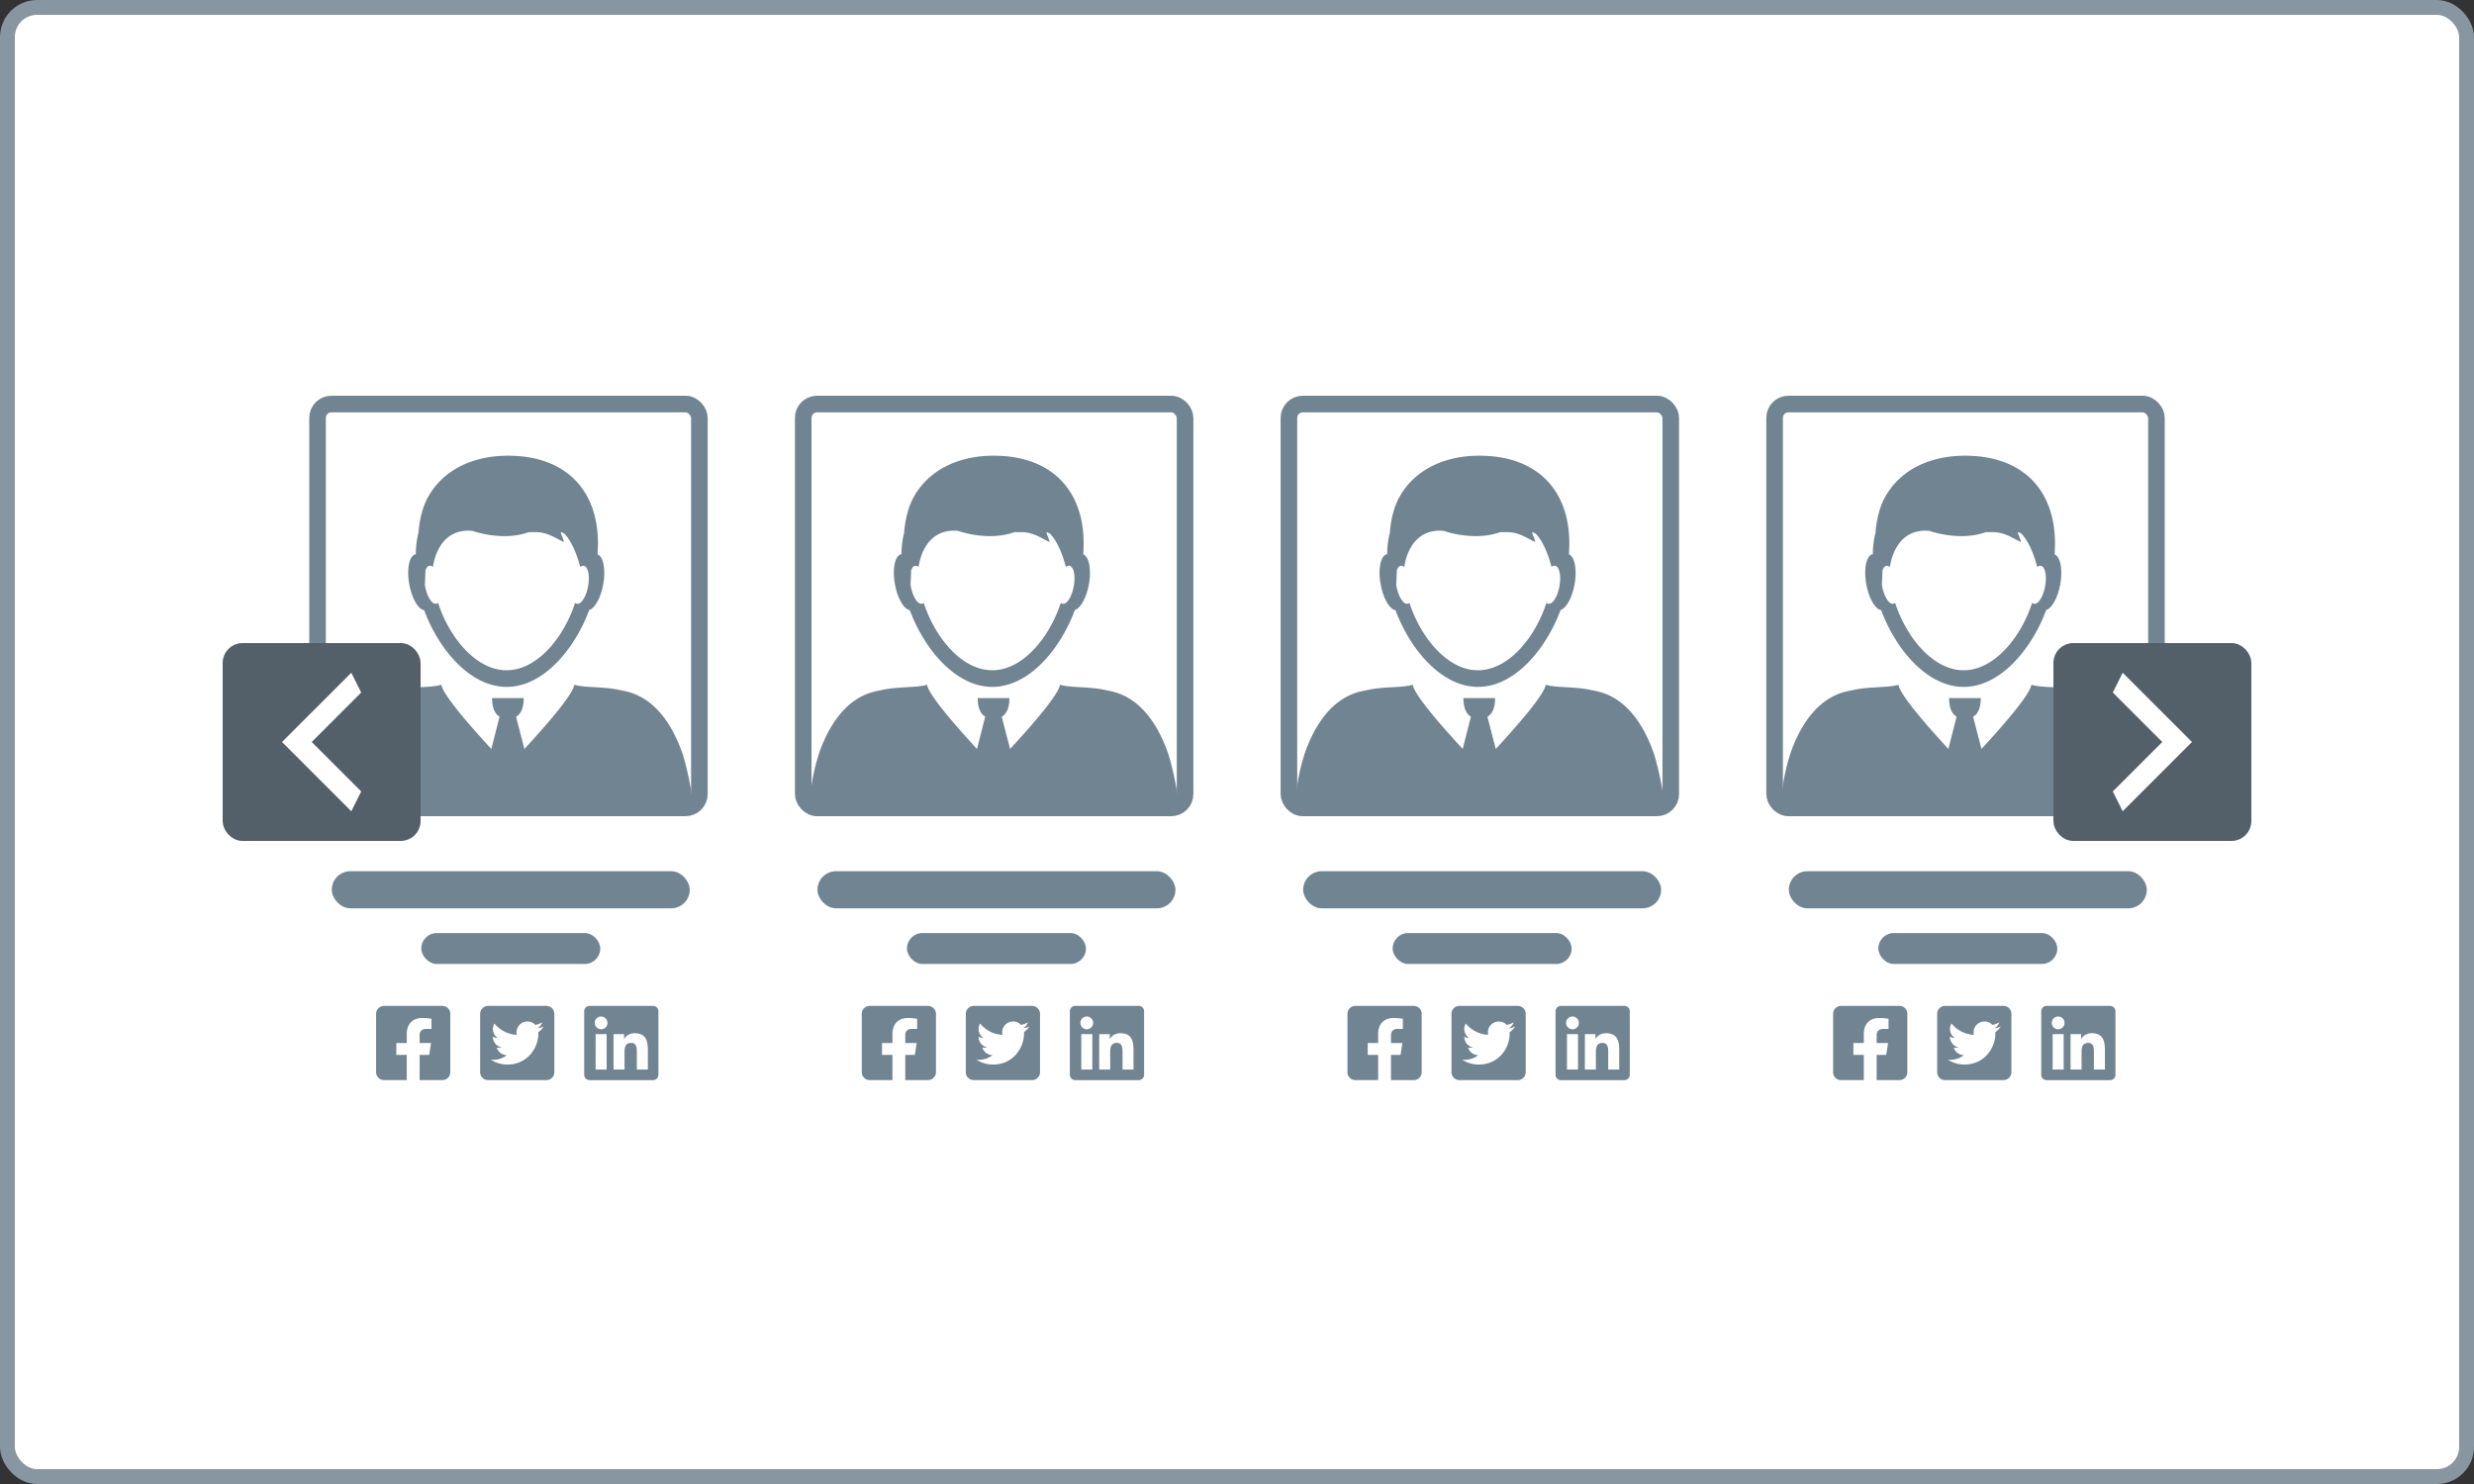 <svg xmlns="http://www.w3.org/2000/svg" width="200" height="120" fill="none"><rect width="100%" height="100%" fill="#333333" stroke="none"/><style><![CDATA[.B{fill:#fff}.C{fill:#718491}.D{stroke:#718491}.E{stroke-width:1.342}]]></style><rect x=".6" y=".6" width="198.8" height="118.8" rx="2.4" class="B"/><rect x=".6" y=".6" width="198.8" height="118.8" rx="2.4" stroke="#8796a1" stroke-width="1.2"/><g class="C"><rect x="26.822" y="70.449" width="28.938" height="3" rx="1.5"/><rect x="34.057" y="75.449" width="14.469" height="2.5" rx="1.25"/><path d="M35.76 81.341h-4.714c-.171 0-.334.068-.455.188a.64.64 0 0 0-.188.455v4.714c0 .171.068.334.188.455a.64.64 0 0 0 .455.188h1.838v-2.04h-.844v-.96h.844v-.732c0-.832.495-1.292 1.255-1.292.363 0 .744.065.744.065v.817h-.419c-.413 0-.541.256-.541.519v.623h.921l-.147.96h-.774v2.04h1.838a.65.65 0 0 0 .455-.188.64.64 0 0 0 .188-.455v-4.714a.65.65 0 0 0-.188-.455.64.64 0 0 0-.455-.188zm8.411 0h-4.714c-.355 0-.643.288-.643.643v4.714c0 .355.288.643.643.643h4.714c.355 0 .643-.288.643-.643v-4.714c0-.355-.288-.643-.643-.643zm-.655 2.127l.003.114c0 1.161-.884 2.499-2.499 2.499a2.49 2.49 0 0 1-1.349-.394 1.86 1.86 0 0 0 .212.011 1.76 1.76 0 0 0 1.09-.375.88.88 0 0 1-.821-.609.95.95 0 0 0 .396-.016.88.88 0 0 1-.703-.862v-.011a.88.88 0 0 0 .396.111c-.12-.08-.219-.189-.288-.317a.87.87 0 0 1-.104-.415.87.87 0 0 1 .119-.443c.433.533 1.082.881 1.811.919a.88.88 0 0 1 1.499-.803c.198-.038.388-.111.557-.212a.88.88 0 0 1-.386.483 1.73 1.73 0 0 0 .506-.137 1.85 1.85 0 0 1-.441.455zm9.281-2.127h-5.144a.43.43 0 0 0-.427.433v5.135a.43.43 0 0 0 .427.433h5.144a.43.43 0 0 0 .429-.433v-5.135a.43.43 0 0 0-.429-.433zm-3.758 5.143h-.889V83.62h.891v2.863h-.001zm-.445-3.254c-.285 0-.516-.232-.516-.516s.23-.516.516-.516.516.232.516.516-.23.516-.516.516zm3.778 3.254h-.889v-1.393c0-.332-.007-.759-.462-.759-.463 0-.534.362-.534.735v1.417h-.889V83.62h.853v.391h.012c.119-.225.41-.462.842-.462.9 0 1.068.593 1.068 1.365v1.57z"/></g><rect x="25.671" y="32.671" width="30.868" height="32.658" rx="1.118" class="B"/><rect x="25.671" y="32.671" width="30.868" height="32.658" rx="1.118" class="D E"/><g class="C"><path d="M48.313 44.837l.028-.885c-.01-4.306-2.535-6.81-6.52-7.077-3.472-.232-6.087 1.145-7.28 3.438-.401.771-.63 1.736-.716 2.784-.135.547-.211 1.114-.211 1.702h.014c-.01.014-.021.014-.028.017-.508.09-.74 1.172-.515 2.421.204 1.145.723 2.034 1.2 2.099.609 1.633 1.567 3.22 2.757 4.379.671.657 1.418 1.176 2.214 1.494.546.214 1.117.335 1.702.335s1.155-.121 1.702-.335c.823-.329 1.594-.872 2.283-1.563 1.159-1.159 2.096-2.718 2.691-4.323.456-.135.937-.993 1.134-2.086.208-1.193.007-2.227-.453-2.4zm-.771 2.559c-.107.605-.346 1.107-.595 1.321-.1.083-.204.124-.304.107-.055-.007-.107-.035-.152-.08-.55 1.712-1.598 3.421-2.923 4.455-.788.619-1.677 1-2.615 1-.917 0-1.788-.363-2.563-.958-1.349-1.031-2.418-2.76-2.974-4.496-.045.041-.097.069-.152.076-.114.021-.235-.035-.349-.152-.235-.235-.446-.706-.55-1.273l-.017-.111.048-1.162c.052-.145.114-.259.201-.322a.25.25 0 0 1 .118-.048c.093-.017.194.021.291.097v-.024c.035-.322.467-3.151 3.185-2.898 0 0 2.386.879 4.559.104h.671c.899.035 1.515.502 2.162.799-.024-.297-.252-.598-.242-.799a1.33 1.33 0 0 1 .287.121c.463.495.913 1.325 1.273 2.681l.01.007c.093-.073.19-.107.284-.09a.26.26 0 0 1 .069.021c.294.142.422.837.28 1.626zm8.488 17.771H26.182c.066-1.304.259-2.542.643-3.839l.083-.277.114-.346c-.003.007-.007.014-.007.021.007-.014.01-.028.017-.041l.007-.017v-.003-.004c1.698-4.538 4.358-4.718 4.963-4.859 1.29-.301 2.85-.173 3.684-.432.097.816 2.476 3.507 4.033 5.192l.664-2.611c-.498-.301-.605-.955-.605-1.501h2.559c0 .55-.107 1.211-.619 1.508l.674 2.604c1.56-1.684 3.936-4.375 4.033-5.192.834.259 2.397.132 3.684.432.605.142 3.261.318 4.96 4.842l.135.374v.003c.003.01.007.017.007.028l.08.277c.304 1.096.557 2.248.685 3.379a3.61 3.61 0 0 1 .055.463z"/><rect x="66.085" y="70.449" width="28.938" height="3" rx="1.5"/><rect x="73.319" y="75.449" width="14.469" height="2.5" rx="1.25"/><path d="M75.022 81.341h-4.714c-.171 0-.334.068-.455.188a.64.64 0 0 0-.188.455v4.714c0 .171.068.334.188.455a.64.64 0 0 0 .455.188h1.838v-2.04h-.844v-.96h.844v-.732c0-.832.495-1.292 1.254-1.292a5.11 5.11 0 0 1 .743.065v.817h-.419c-.413 0-.541.256-.541.519v.623h.921l-.147.96h-.774v2.04h1.838c.171 0 .334-.068.455-.188a.64.64 0 0 0 .188-.455v-4.714a.65.65 0 0 0-.188-.455.64.64 0 0 0-.455-.188zm8.411 0h-4.714c-.355 0-.643.288-.643.643v4.714c0 .355.288.643.643.643h4.714c.355 0 .643-.288.643-.643v-4.714c0-.355-.288-.643-.643-.643zm-.655 2.127l.003.114c0 1.161-.884 2.499-2.499 2.499a2.49 2.49 0 0 1-1.349-.394 1.86 1.86 0 0 0 .212.011 1.76 1.76 0 0 0 1.09-.375.88.88 0 0 1-.821-.609.95.95 0 0 0 .396-.016.88.88 0 0 1-.703-.862v-.011a.87.87 0 0 0 .397.111c-.121-.08-.219-.189-.288-.317a.87.87 0 0 1-.104-.415.87.87 0 0 1 .119-.443c.433.533 1.082.881 1.811.919a.88.88 0 0 1 1.499-.803 1.72 1.72 0 0 0 .557-.212.88.88 0 0 1-.386.483 1.73 1.73 0 0 0 .506-.137 1.85 1.85 0 0 1-.441.455zm9.282-2.127h-5.144a.43.43 0 0 0-.427.433v5.135a.43.43 0 0 0 .427.433h5.144a.43.43 0 0 0 .429-.433v-5.135a.43.43 0 0 0-.429-.433zm-3.758 5.143h-.889V83.62h.891v2.863h-.001zm-.445-3.254c-.285 0-.516-.232-.516-.516s.23-.516.516-.516.516.232.516.516-.23.516-.516.516zm3.778 3.254h-.889v-1.393c0-.332-.007-.759-.462-.759-.463 0-.534.362-.534.735v1.417h-.889V83.62h.853v.391h.012c.119-.225.41-.462.842-.462.9 0 1.067.593 1.067 1.365v1.57z"/></g><rect x="64.934" y="32.671" width="30.868" height="32.658" rx="1.118" class="B"/><rect x="64.934" y="32.671" width="30.868" height="32.658" rx="1.118" class="D E"/><g class="C"><path d="M87.575 44.837l.028-.885c-.01-4.306-2.535-6.81-6.52-7.077-3.472-.232-6.087 1.145-7.28 3.438-.401.771-.63 1.736-.716 2.784-.135.547-.211 1.114-.211 1.702h.014c-.01.014-.021.014-.028.017-.508.09-.74 1.172-.515 2.421.204 1.145.723 2.034 1.2 2.099.609 1.633 1.567 3.22 2.757 4.379.671.657 1.418 1.176 2.214 1.494.546.214 1.117.335 1.702.335s1.155-.121 1.702-.335c.823-.329 1.594-.872 2.283-1.563 1.159-1.159 2.096-2.718 2.691-4.323.456-.135.937-.993 1.134-2.086.207-1.193.007-2.227-.453-2.4zm-.771 2.559c-.107.605-.346 1.107-.595 1.321-.1.083-.204.124-.304.107-.055-.007-.107-.035-.152-.08-.55 1.712-1.598 3.421-2.923 4.455-.788.619-1.677 1-2.615 1-.917 0-1.788-.363-2.563-.958-1.349-1.031-2.418-2.76-2.974-4.496-.045.041-.097.069-.152.076-.114.021-.235-.035-.349-.152-.235-.235-.446-.706-.55-1.273l-.017-.111.048-1.162c.052-.145.114-.259.201-.322a.25.25 0 0 1 .118-.048c.093-.017.194.021.29.097v-.024c.035-.322.467-3.151 3.186-2.898 0 0 2.386.879 4.558.104h.671c.899.035 1.515.502 2.162.799-.024-.297-.252-.598-.242-.799a1.36 1.36 0 0 1 .287.121c.463.495.913 1.325 1.273 2.681l.01.007c.093-.073.19-.107.284-.09a.26.26 0 0 1 .069.021c.294.142.422.837.28 1.626zm8.489 17.771H65.444c.066-1.304.259-2.542.643-3.839l.083-.277.114-.346c-.004.007-.007.014-.007.021.007-.014.01-.028.017-.041l.007-.017v-.003-.004c1.698-4.538 4.358-4.718 4.963-4.859 1.29-.301 2.85-.173 3.684-.432.097.816 2.476 3.507 4.033 5.192l.664-2.611c-.498-.301-.605-.955-.605-1.501h2.56c0 .55-.107 1.211-.619 1.508l.674 2.604c1.56-1.684 3.936-4.375 4.033-5.192.834.259 2.397.132 3.683.432.605.142 3.261.318 4.96 4.842l.135.374v.003c.004.01.007.017.007.028l.08.277c.304 1.096.557 2.248.685 3.379a3.61 3.61 0 0 1 .055.463z"/><rect x="105.349" y="70.449" width="28.938" height="3" rx="1.5"/><rect x="112.583" y="75.449" width="14.469" height="2.5" rx="1.25"/><path d="M114.286 81.341h-4.714c-.171 0-.334.068-.455.188a.64.64 0 0 0-.188.455v4.714a.64.64 0 0 0 .643.643h1.838v-2.04h-.844v-.96h.844v-.732c0-.832.495-1.292 1.254-1.292a5.1 5.1 0 0 1 .744.065v.817h-.419c-.413 0-.541.256-.541.519v.623h.921l-.147.96h-.774v2.04h1.838a.64.64 0 0 0 .643-.643v-4.714a.64.64 0 0 0-.643-.643zm8.411 0h-4.714c-.355 0-.643.288-.643.643v4.714c0 .355.288.643.643.643h4.714c.355 0 .643-.288.643-.643v-4.714c0-.355-.288-.643-.643-.643zm-.655 2.127a1.44 1.44 0 0 1 .003.114c0 1.161-.884 2.499-2.499 2.499-.499 0-.961-.145-1.349-.394a1.86 1.86 0 0 0 .212.011 1.76 1.76 0 0 0 1.09-.375.88.88 0 0 1-.821-.609.95.95 0 0 0 .396-.016.88.88 0 0 1-.703-.862v-.011a.88.88 0 0 0 .397.111.87.87 0 0 1-.288-.317c-.068-.128-.104-.27-.104-.415a.86.86 0 0 1 .12-.443 2.49 2.49 0 0 0 1.81.919.88.88 0 0 1 .858-1.08c.253 0 .48.106.641.277.198-.038.388-.111.557-.212a.87.87 0 0 1-.386.483 1.75 1.75 0 0 0 .507-.137c-.119.175-.269.331-.441.455zm9.281-2.127h-5.144a.43.43 0 0 0-.427.433v5.135a.43.43 0 0 0 .427.433h5.144c.236 0 .429-.194.429-.433v-5.135c0-.238-.193-.433-.429-.433zm-3.758 5.143h-.889V83.62h.891v2.863h-.002zm-.444-3.254c-.286 0-.516-.232-.516-.516s.23-.516.516-.516.515.232.515.516-.23.516-.515.516zm3.778 3.254h-.889v-1.393c0-.332-.007-.759-.463-.759-.463 0-.534.362-.534.735v1.417h-.889V83.62h.853v.391h.012c.119-.225.41-.462.842-.462.9 0 1.068.593 1.068 1.365v1.57z"/></g><rect x="104.197" y="32.671" width="30.868" height="32.658" rx="1.118" class="B"/><rect x="104.197" y="32.671" width="30.868" height="32.658" rx="1.118" class="D E"/><g class="C"><path d="M126.839 44.837l.028-.885c-.011-4.306-2.536-6.81-6.52-7.077-3.473-.232-6.087 1.145-7.281 3.438-.401.771-.629 1.736-.715 2.784-.135.547-.211 1.114-.211 1.702h.013c-.01.014-.02.014-.027.017-.509.09-.74 1.172-.516 2.421.204 1.145.723 2.034 1.201 2.099.608 1.633 1.566 3.22 2.756 4.379.671.657 1.418 1.176 2.214 1.494a4.65 4.65 0 0 0 1.701.335 4.66 4.66 0 0 0 1.702-.335c.823-.329 1.594-.872 2.283-1.563 1.158-1.159 2.096-2.718 2.691-4.323.456-.135.937-.993 1.134-2.086.208-1.193.007-2.227-.453-2.4zm-.771 2.559c-.108.605-.346 1.107-.595 1.321-.101.083-.204.124-.305.107-.055-.007-.107-.035-.152-.08-.55 1.712-1.598 3.421-2.922 4.455-.789.619-1.678 1-2.615 1-.917 0-1.788-.363-2.563-.958-1.349-1.031-2.418-2.76-2.975-4.496-.044.041-.096.069-.152.076-.114.021-.235-.035-.349-.152-.235-.235-.446-.706-.55-1.273l-.017-.111.048-1.162c.052-.145.114-.259.201-.322.034-.028.076-.041.117-.048.094-.017.194.021.291.097v-.024c.034-.322.467-3.151 3.185-2.898 0 0 2.387.879 4.559.104h.671c.899.035 1.515.502 2.162.799-.025-.297-.253-.598-.243-.799a1.33 1.33 0 0 1 .288.121c.463.495.913 1.325 1.272 2.681l.011.007c.093-.073.19-.107.283-.09a.25.25 0 0 1 .069.021c.294.142.422.837.281 1.626zm8.488 17.771h-29.848c.066-1.304.259-2.542.643-3.839l.083-.277.114-.346c-.003.007-.006.014-.006.021l.017-.041.007-.017v-.003-.004c1.698-4.538 4.358-4.718 4.963-4.859 1.29-.301 2.85-.173 3.683-.432.097.816 2.477 3.507 4.033 5.192l.664-2.611c-.498-.301-.605-.955-.605-1.501h2.56c0 .55-.108 1.211-.62 1.508l.675 2.604c1.56-1.684 3.936-4.375 4.033-5.192.833.259 2.397.132 3.683.432.605.142 3.262.318 4.96 4.842l.135.374v.003c.003.01.007.017.007.028l.079.277c.305 1.096.557 2.248.685 3.379a3.56 3.56 0 0 1 .055.463z"/><rect x="144.611" y="70.449" width="28.938" height="3" rx="1.5"/><rect x="151.846" y="75.449" width="14.469" height="2.5" rx="1.25"/><path d="M153.549 81.341h-4.715a.64.64 0 0 0-.643.643v4.714a.64.64 0 0 0 .643.643h1.838v-2.04h-.843v-.96h.843v-.732c0-.832.496-1.292 1.255-1.292a5.13 5.13 0 0 1 .744.065v.817h-.419c-.413 0-.542.256-.542.519v.623h.922l-.148.96h-.774v2.04h1.839a.64.64 0 0 0 .642-.643v-4.714a.64.64 0 0 0-.642-.643zm8.411 0h-4.715a.64.64 0 0 0-.642.643v4.714a.64.64 0 0 0 .642.643h4.715c.355 0 .643-.288.643-.643v-4.714c0-.355-.288-.643-.643-.643zm-.655 2.127l.002.114c0 1.161-.883 2.499-2.499 2.499-.498 0-.96-.145-1.348-.394a1.85 1.85 0 0 0 .211.011 1.76 1.76 0 0 0 1.09-.375.88.88 0 0 1-.821-.609c.136.02.258.02.397-.016a.88.88 0 0 1-.703-.862v-.011c.116.066.253.106.396.111-.12-.08-.219-.189-.287-.317a.87.87 0 0 1-.104-.415.87.87 0 0 1 .119-.443c.433.533 1.082.881 1.811.919a.88.88 0 0 1 1.499-.803c.198-.038.388-.111.557-.212a.88.88 0 0 1-.386.483 1.73 1.73 0 0 0 .506-.137 1.85 1.85 0 0 1-.44.455zm9.281-2.127h-5.144a.43.43 0 0 0-.427.433v5.135a.43.43 0 0 0 .427.433h5.144c.236 0 .429-.194.429-.433v-5.135c0-.238-.193-.433-.429-.433zm-3.758 5.143h-.889V83.62h.89v2.863h-.001zm-.445-3.254c-.285 0-.515-.232-.515-.516s.23-.516.515-.516.516.232.516.516-.23.516-.516.516zm3.779 3.254h-.89v-1.393c0-.332-.006-.759-.462-.759-.463 0-.534.362-.534.735v1.417h-.889V83.62h.853v.391h.012c.119-.225.41-.462.842-.462.9 0 1.068.593 1.068 1.365v1.57z"/></g><rect x="143.46" y="32.671" width="30.868" height="32.658" rx="1.118" class="B"/><rect x="143.46" y="32.671" width="30.868" height="32.658" rx="1.118" class="D E"/><path d="M166.102 44.837l.027-.885c-.01-4.306-2.535-6.81-6.519-7.077-3.473-.232-6.088 1.145-7.281 3.438-.401.771-.629 1.736-.716 2.784-.135.547-.211 1.114-.211 1.702h.014c-.01.014-.021.014-.028.017-.508.09-.74 1.172-.515 2.421.204 1.145.723 2.034 1.2 2.099.609 1.633 1.567 3.22 2.757 4.379.671.657 1.418 1.176 2.213 1.494.547.214 1.117.335 1.702.335s1.155-.121 1.702-.335c.823-.329 1.594-.872 2.282-1.563 1.159-1.159 2.096-2.718 2.691-4.323.457-.135.938-.993 1.135-2.086.207-1.193.007-2.227-.453-2.4zm-.772 2.559c-.107.605-.346 1.107-.595 1.321-.1.083-.204.124-.304.107-.055-.007-.107-.035-.152-.08-.55 1.712-1.598 3.421-2.923 4.455-.788.619-1.677 1-2.614 1-.917 0-1.789-.363-2.563-.958-1.349-1.031-2.418-2.76-2.975-4.496-.045.041-.097.069-.152.076-.114.021-.235-.035-.349-.152-.236-.235-.446-.706-.55-1.273l-.018-.111.049-1.162c.052-.145.114-.259.2-.322.035-.028.077-.041.118-.048.093-.017.194.021.291.097v-.024c.034-.322.467-3.151 3.185-2.898 0 0 2.387.879 4.559.104h.671c.899.035 1.514.502 2.161.799-.024-.297-.252-.598-.242-.799a1.36 1.36 0 0 1 .287.121c.464.495.913 1.325 1.273 2.681l.01.007c.094-.073.191-.107.284-.09a.26.26 0 0 1 .069.021c.294.142.422.837.28 1.626zm8.489 17.771h-29.848a16.05 16.05 0 0 1 .643-3.839l.083-.277.114-.346c-.003.007-.007.014-.007.021.007-.014.011-.028.018-.041l.006-.017v-.003-.004c1.699-4.538 4.358-4.718 4.964-4.859 1.29-.301 2.85-.173 3.683-.432.097.816 2.477 3.507 4.033 5.192l.664-2.611c-.498-.301-.605-.955-.605-1.501h2.559c0 .55-.107 1.211-.619 1.508l.675 2.604c1.559-1.684 3.936-4.375 4.032-5.192.834.259 2.397.132 3.684.432.605.142 3.261.318 4.96 4.842l.134.374v.003c.004.01.007.017.007.028l.08.277c.304 1.096.557 2.248.685 3.379a3.56 3.56 0 0 1 .055.463z" class="C"/><rect x="18.4" y="52.4" width="15.2" height="15.2" rx="1.2" fill="#546069" stroke="#546069" stroke-width=".8"/><path d="M29.2 56l-4 4 4 4-.8 1.6-5.6-5.6 5.6-5.6.8 1.6z" class="B"/><rect x="166.4" y="52.4" width="15.2" height="15.2" rx="1.2" fill="#546069" stroke="#546069" stroke-width=".8"/><path d="M170.8 64l4-4-4-4 .8-1.6 5.6 5.6-5.6 5.6-.8-1.6z" class="B"/></svg>